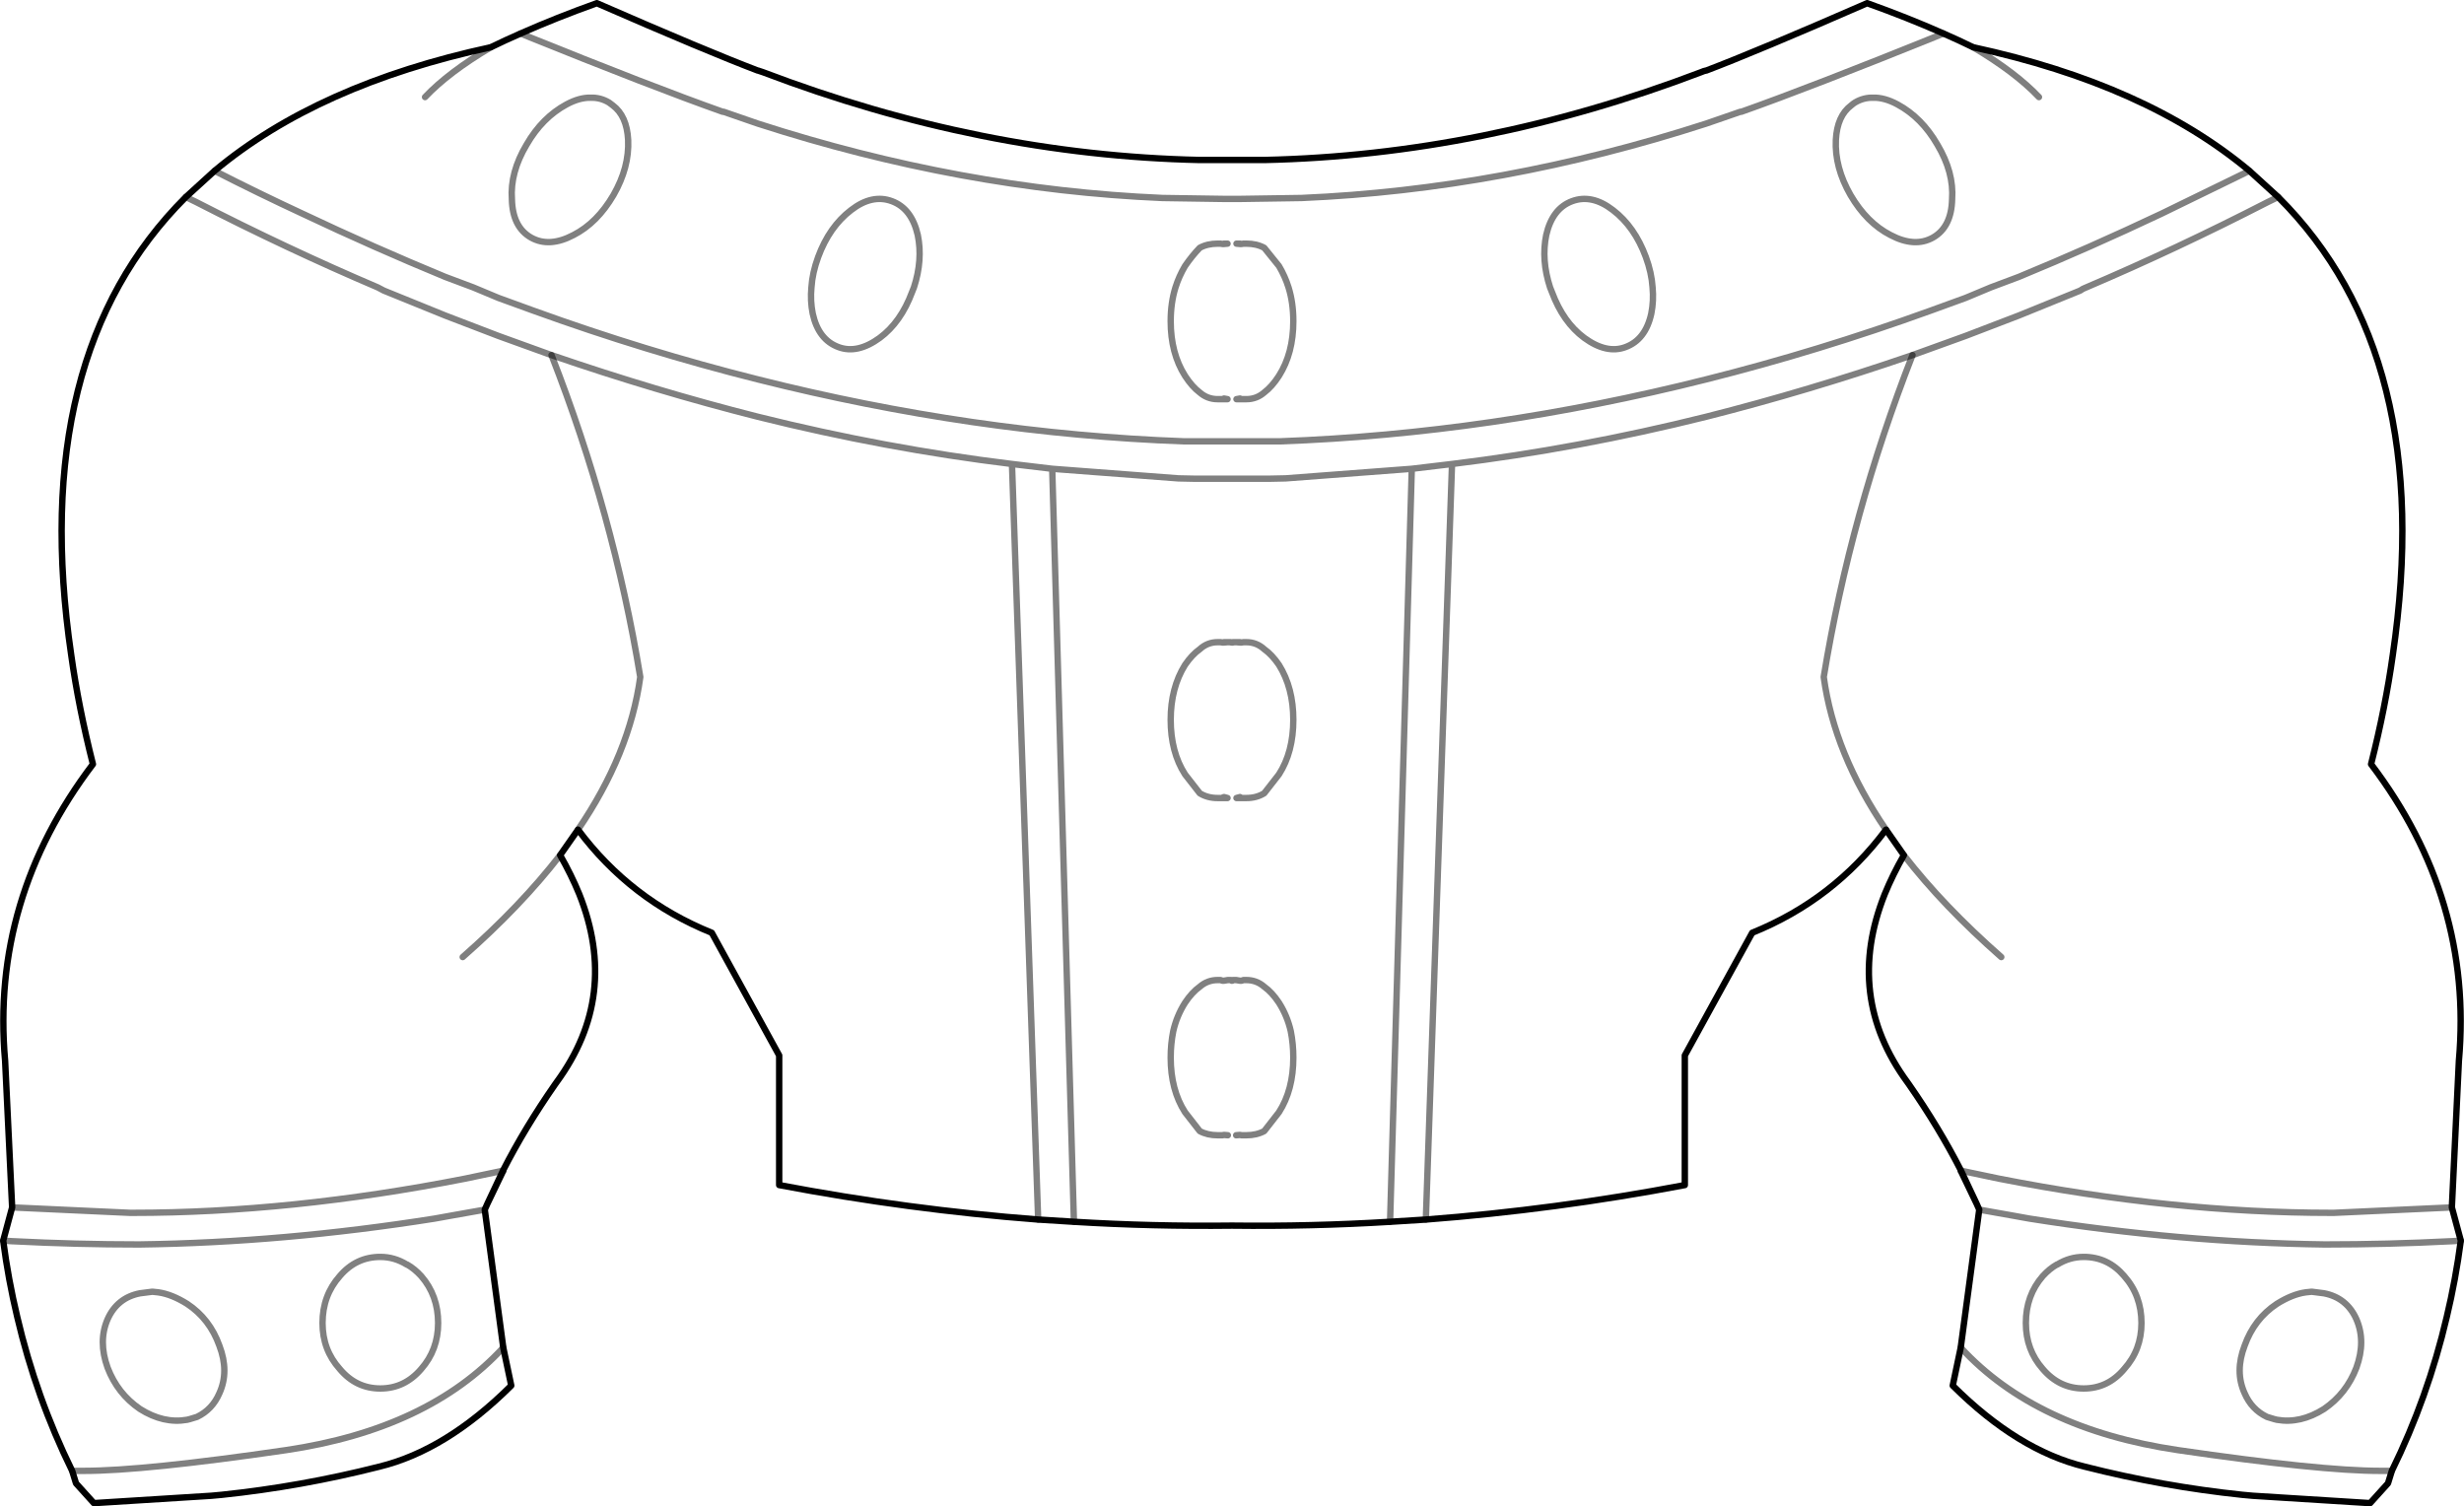 <?xml version="1.0" encoding="UTF-8" standalone="no"?>
<svg xmlns:xlink="http://www.w3.org/1999/xlink" height="235.85px" width="385.8px" xmlns="http://www.w3.org/2000/svg">
  <g transform="matrix(1.0, 0.0, 0.0, 1.0, -207.0, -152.75)">
    <path d="M515.95 160.15 Q513.7 159.05 511.3 158.0 505.65 155.5 499.35 153.25 482.05 160.8 474.15 163.8 L474.1 163.8 Q473.8 163.85 473.35 164.05 439.2 177.05 404.95 177.8 L402.3 177.8 401.75 177.8 400.55 177.8 400.05 177.8 399.75 177.8 399.25 177.8 398.05 177.8 397.5 177.8 394.85 177.8 Q360.6 177.05 326.45 164.05 L325.7 163.8 325.65 163.8 Q317.75 160.8 300.45 153.25 294.15 155.5 288.5 158.0 286.1 159.05 283.85 160.15 M515.95 160.15 Q543.05 166.0 559.2 179.5 L563.7 183.6 Q588.55 208.4 581.65 255.3 580.5 263.5 578.25 272.4 594.25 293.5 592.0 318.85 L590.9 341.8 592.3 347.0 Q591.5 353.1 590.1 358.95 587.15 371.55 581.5 383.05 L580.9 385.0 578.1 388.1 559.75 386.95 558.1 386.8 Q545.65 385.5 533.45 382.4 522.95 379.85 512.75 369.7 L514.0 363.75 516.9 342.15 516.5 341.25 514.0 336.05 M514.05 336.05 Q510.6 329.3 505.9 322.55 L505.65 322.2 Q495.75 308.7 502.1 292.75 503.35 289.7 505.1 286.65 L502.3 282.65 Q494.1 293.65 481.35 298.8 L470.8 318.0 470.8 338.3 Q450.55 342.15 430.25 343.7 L424.65 344.05 Q412.3 344.8 399.9 344.65 387.5 344.8 375.15 344.05 L369.55 343.7 Q349.25 342.15 329.0 338.3 L329.0 318.0 318.45 298.8 Q305.7 293.65 297.5 282.65 L294.7 286.65 Q296.45 289.7 297.7 292.75 304.05 308.7 294.15 322.2 L293.9 322.55 Q289.2 329.3 285.75 336.05 L283.3 341.25 282.9 342.15 285.8 363.75 287.05 369.7 Q276.85 379.85 266.35 382.4 254.15 385.5 241.7 386.8 L240.05 386.95 221.7 388.1 218.9 385.0 218.3 383.05 Q212.65 371.55 209.7 358.95 208.3 353.1 207.5 347.0 L208.9 341.8 207.8 318.85 Q205.55 293.5 221.55 272.4 219.3 263.5 218.15 255.3 211.25 208.4 236.1 183.6 L240.6 179.5 Q256.75 166.0 283.85 160.15 M285.8 336.05 L283.3 341.25 M516.5 341.25 L514.05 336.05" fill="none" stroke="#000000" stroke-linecap="round" stroke-linejoin="round" stroke-width="1.0"/>
    <path d="M283.85 160.15 Q277.25 164.05 273.55 167.95 M526.25 167.95 Q522.55 164.05 515.95 160.15 M506.45 208.35 Q496.75 233.15 492.55 258.75 494.2 270.8 502.3 282.65 M505.1 286.65 Q511.25 294.6 520.35 302.6 M293.35 208.35 Q303.05 233.15 307.25 258.75 305.6 270.8 297.5 282.65 M294.7 286.65 Q288.55 294.6 279.45 302.6" fill="none" stroke="#000000" stroke-linecap="round" stroke-linejoin="round" stroke-opacity="0.502" stroke-width="1.0"/>
    <path d="M511.3 158.0 Q490.4 166.45 479.65 170.25 L479.5 170.25 474.15 172.1 Q442.3 182.4 410.8 183.75 L400.9 183.9 400.55 183.9 400.05 183.9 399.75 183.9 399.25 183.9 398.9 183.9 389.0 183.75 Q357.5 182.4 325.65 172.1 L320.3 170.25 320.15 170.25 Q309.4 166.45 288.5 158.0 M514.0 336.05 L514.05 336.05 520.0 337.3 Q547.25 342.65 572.0 342.65 L572.45 342.65 590.9 341.8 M285.75 336.05 L285.8 336.05 M497.45 168.8 Q498.8 168.0 500.3 168.05 502.05 168.0 504.1 169.1 507.9 171.15 510.35 175.4 512.95 179.75 512.65 183.95 512.55 188.3 509.65 189.95 506.8 191.55 503.0 189.55 499.3 187.65 496.75 183.3 494.25 178.95 494.45 174.65 494.65 170.9 496.85 169.25 497.2 168.95 497.45 168.8 M559.2 179.5 L545.45 186.2 Q534.25 191.5 523.1 196.1 L518.7 197.75 514.75 199.4 509.25 201.4 Q491.7 207.75 474.15 212.15 440.4 220.65 407.45 221.85 L392.35 221.85 Q359.4 220.65 325.65 212.15 308.1 207.75 290.55 201.4 L285.05 199.4 281.1 197.75 276.7 196.1 Q265.55 191.5 254.35 186.2 247.45 183.0 240.6 179.5 M236.1 183.6 L237.65 184.35 Q251.95 191.7 266.15 197.75 L267.1 198.25 276.7 202.15 285.05 205.35 293.35 208.35 Q309.65 213.95 325.65 218.0 345.7 223.0 365.45 225.4 L371.75 226.15 391.5 227.65 393.9 227.7 396.3 227.7 398.1 227.7 401.7 227.7 403.5 227.7 405.9 227.7 408.3 227.65 428.05 226.15 434.35 225.4 Q454.1 223.0 474.15 218.0 490.15 213.95 506.45 208.35 L514.75 205.35 523.1 202.15 532.7 198.25 Q533.1 197.95 533.65 197.75 547.85 191.7 562.15 184.35 L563.7 183.6 M350.1 197.75 L349.8 198.5 Q348.05 203.2 344.75 205.65 341.25 208.2 338.3 207.1 335.15 205.95 334.25 201.85 333.85 199.85 334.05 197.75 334.2 195.45 335.1 193.0 336.85 188.25 340.25 185.65 343.55 183.1 346.65 184.25 349.75 185.4 350.7 189.55 351.5 193.45 350.1 197.75 M398.4 215.25 L398.65 215.15 399.2 215.25 398.65 215.25 398.4 215.25 398.1 215.25 397.95 215.25 397.65 215.25 Q396.05 215.25 394.85 214.2 393.65 213.3 392.55 211.6 390.3 208.05 390.3 203.05 390.3 200.15 391.05 197.75 391.6 196.0 392.55 194.4 393.65 192.8 394.85 191.55 396.05 190.9 397.65 190.9 L398.05 190.9 398.1 190.9 398.4 190.95 398.65 190.9 399.2 190.9 398.65 190.95 398.4 190.95 M401.4 190.95 L401.15 190.95 400.6 190.9 401.15 190.9 401.4 190.95 401.7 190.9 401.75 190.9 402.15 190.9 Q403.75 190.9 404.95 191.55 L407.25 194.4 Q408.2 196.0 408.75 197.75 409.5 200.15 409.5 203.05 409.5 208.05 407.25 211.6 406.15 213.3 404.95 214.2 403.75 215.25 402.15 215.25 L401.85 215.25 401.7 215.25 401.4 215.25 401.15 215.25 400.6 215.25 401.15 215.15 401.4 215.25 M453.15 184.25 Q450.05 185.4 449.1 189.55 448.3 193.45 449.7 197.75 L450.0 198.5 Q451.75 203.2 455.05 205.65 458.55 208.2 461.5 207.1 464.65 205.95 465.55 201.85 465.95 199.85 465.75 197.75 465.6 195.45 464.7 193.0 462.95 188.25 459.55 185.65 456.25 183.1 453.15 184.25 M398.4 277.7 Q398.5 277.55 398.65 277.55 L399.2 277.7 398.65 277.7 398.4 277.7 398.1 277.7 398.05 277.7 397.65 277.7 Q396.05 277.7 394.85 276.95 L392.55 274.0 Q390.3 270.5 390.3 265.45 390.3 260.45 392.55 256.85 393.65 255.25 394.85 254.4 396.05 253.3 397.65 253.3 L398.05 253.3 398.1 253.3 398.4 253.35 398.65 253.3 399.2 253.3 399.4 253.3 399.5 253.3 399.55 253.3 399.75 253.3 399.85 253.35 399.9 253.35 400.0 253.35 400.05 253.3 400.25 253.3 400.3 253.3 400.4 253.3 400.6 253.3 401.15 253.3 401.4 253.35 401.7 253.3 401.75 253.3 402.15 253.3 Q403.75 253.3 404.95 254.4 406.15 255.25 407.25 256.85 409.5 260.45 409.5 265.45 409.5 270.5 407.25 274.0 L404.95 276.95 Q403.75 277.7 402.15 277.7 L401.75 277.7 401.7 277.7 401.4 277.7 401.15 277.7 400.6 277.7 401.15 277.55 401.4 277.7 M399.9 253.35 L399.95 253.35 400.0 253.35 400.25 253.3 M400.6 253.3 L401.15 253.35 401.4 253.35 M398.4 253.35 L398.65 253.35 399.2 253.3 M399.55 253.3 L399.85 253.35 399.9 253.35 M399.25 330.5 L398.65 330.45 398.4 330.5 398.05 330.5 397.85 330.5 397.65 330.5 Q396.05 330.5 394.85 329.85 L392.55 326.9 Q390.3 323.4 390.3 318.35 390.3 316.2 390.7 314.2 391.25 311.8 392.55 309.75 393.65 308.1 394.85 307.25 396.05 306.2 397.65 306.2 L398.05 306.2 398.1 306.2 398.4 306.3 398.65 306.3 399.25 306.2 399.4 306.2 399.75 306.2 399.85 306.3 399.9 306.3 399.95 306.3 400.05 306.2 400.4 306.2 400.55 306.2 401.15 306.3 401.4 306.3 401.7 306.2 401.75 306.2 402.15 306.2 Q403.75 306.2 404.95 307.25 406.15 308.1 407.25 309.75 408.55 311.8 409.1 314.2 409.5 316.2 409.5 318.35 409.5 323.4 407.25 326.9 L404.95 329.85 Q403.75 330.5 402.15 330.5 L401.95 330.5 401.75 330.5 401.4 330.5 401.15 330.45 400.55 330.5 M369.55 343.7 L365.45 225.4 M375.15 344.05 L371.75 226.15 M434.35 225.4 L430.25 343.7 M424.65 344.05 L428.05 226.15 M592.3 347.0 L590.75 347.1 590.65 347.1 Q580.95 347.6 571.0 347.6 548.4 347.3 524.75 343.55 L522.25 343.1 516.9 342.15 M558.45 370.9 Q559.55 373.45 561.95 374.6 L563.1 374.95 563.5 375.05 Q567.2 375.7 570.9 373.35 574.4 370.95 575.95 366.9 577.45 362.75 575.95 359.3 574.45 355.95 570.9 355.25 L568.95 355.0 568.0 355.1 Q565.9 355.4 563.5 356.9 559.95 359.25 558.45 363.45 556.9 367.5 558.45 370.9 M539.6 367.1 Q542.3 364.1 542.3 359.9 542.3 355.6 539.6 352.55 537.05 349.55 533.25 349.55 531.05 349.55 529.1 350.75 L529.05 350.75 Q527.9 351.4 526.85 352.55 524.2 355.6 524.2 359.9 524.2 364.1 526.85 367.1 529.45 370.15 533.25 370.15 537.05 370.15 539.6 367.1 M514.0 363.75 Q525.75 376.5 548.0 379.8 570.25 383.05 579.7 383.05 L581.5 383.05 M299.5 168.05 Q297.75 168.0 295.7 169.1 291.9 171.15 289.45 175.4 286.85 179.75 287.15 183.95 287.25 188.3 290.15 189.95 293.0 191.55 296.8 189.55 300.5 187.65 303.05 183.3 305.55 178.95 305.35 174.65 305.15 170.9 302.95 169.25 L302.35 168.8 Q301.0 168.0 299.5 168.05 M208.9 341.8 L227.35 342.65 227.8 342.65 Q252.55 342.65 279.8 337.3 L285.75 336.05 M231.8 355.1 Q233.9 355.4 236.3 356.9 239.85 359.25 241.35 363.45 242.9 367.5 241.35 370.9 240.25 373.45 237.85 374.6 L236.7 374.95 236.3 375.05 Q232.6 375.7 228.9 373.35 225.4 370.95 223.85 366.9 222.35 362.75 223.85 359.3 225.35 355.95 228.9 355.25 L230.85 355.0 231.8 355.1 M207.5 347.0 L209.05 347.1 209.15 347.1 Q218.85 347.6 228.8 347.6 251.4 347.3 275.05 343.55 L277.55 343.1 282.9 342.15 M285.8 363.75 Q274.05 376.5 251.8 379.8 229.55 383.05 220.1 383.05 L218.3 383.05 M270.75 350.75 Q271.9 351.4 272.95 352.55 275.6 355.6 275.6 359.9 275.6 364.1 272.95 367.1 270.35 370.15 266.55 370.15 262.75 370.15 260.2 367.1 257.5 364.1 257.5 359.9 257.5 355.6 260.2 352.55 262.75 349.55 266.55 349.55 268.75 349.55 270.7 350.75 L270.75 350.75" fill="none" stroke="#000000" stroke-linecap="round" stroke-linejoin="round" stroke-opacity="0.498" stroke-width="1.0"/>
  </g>
</svg>
